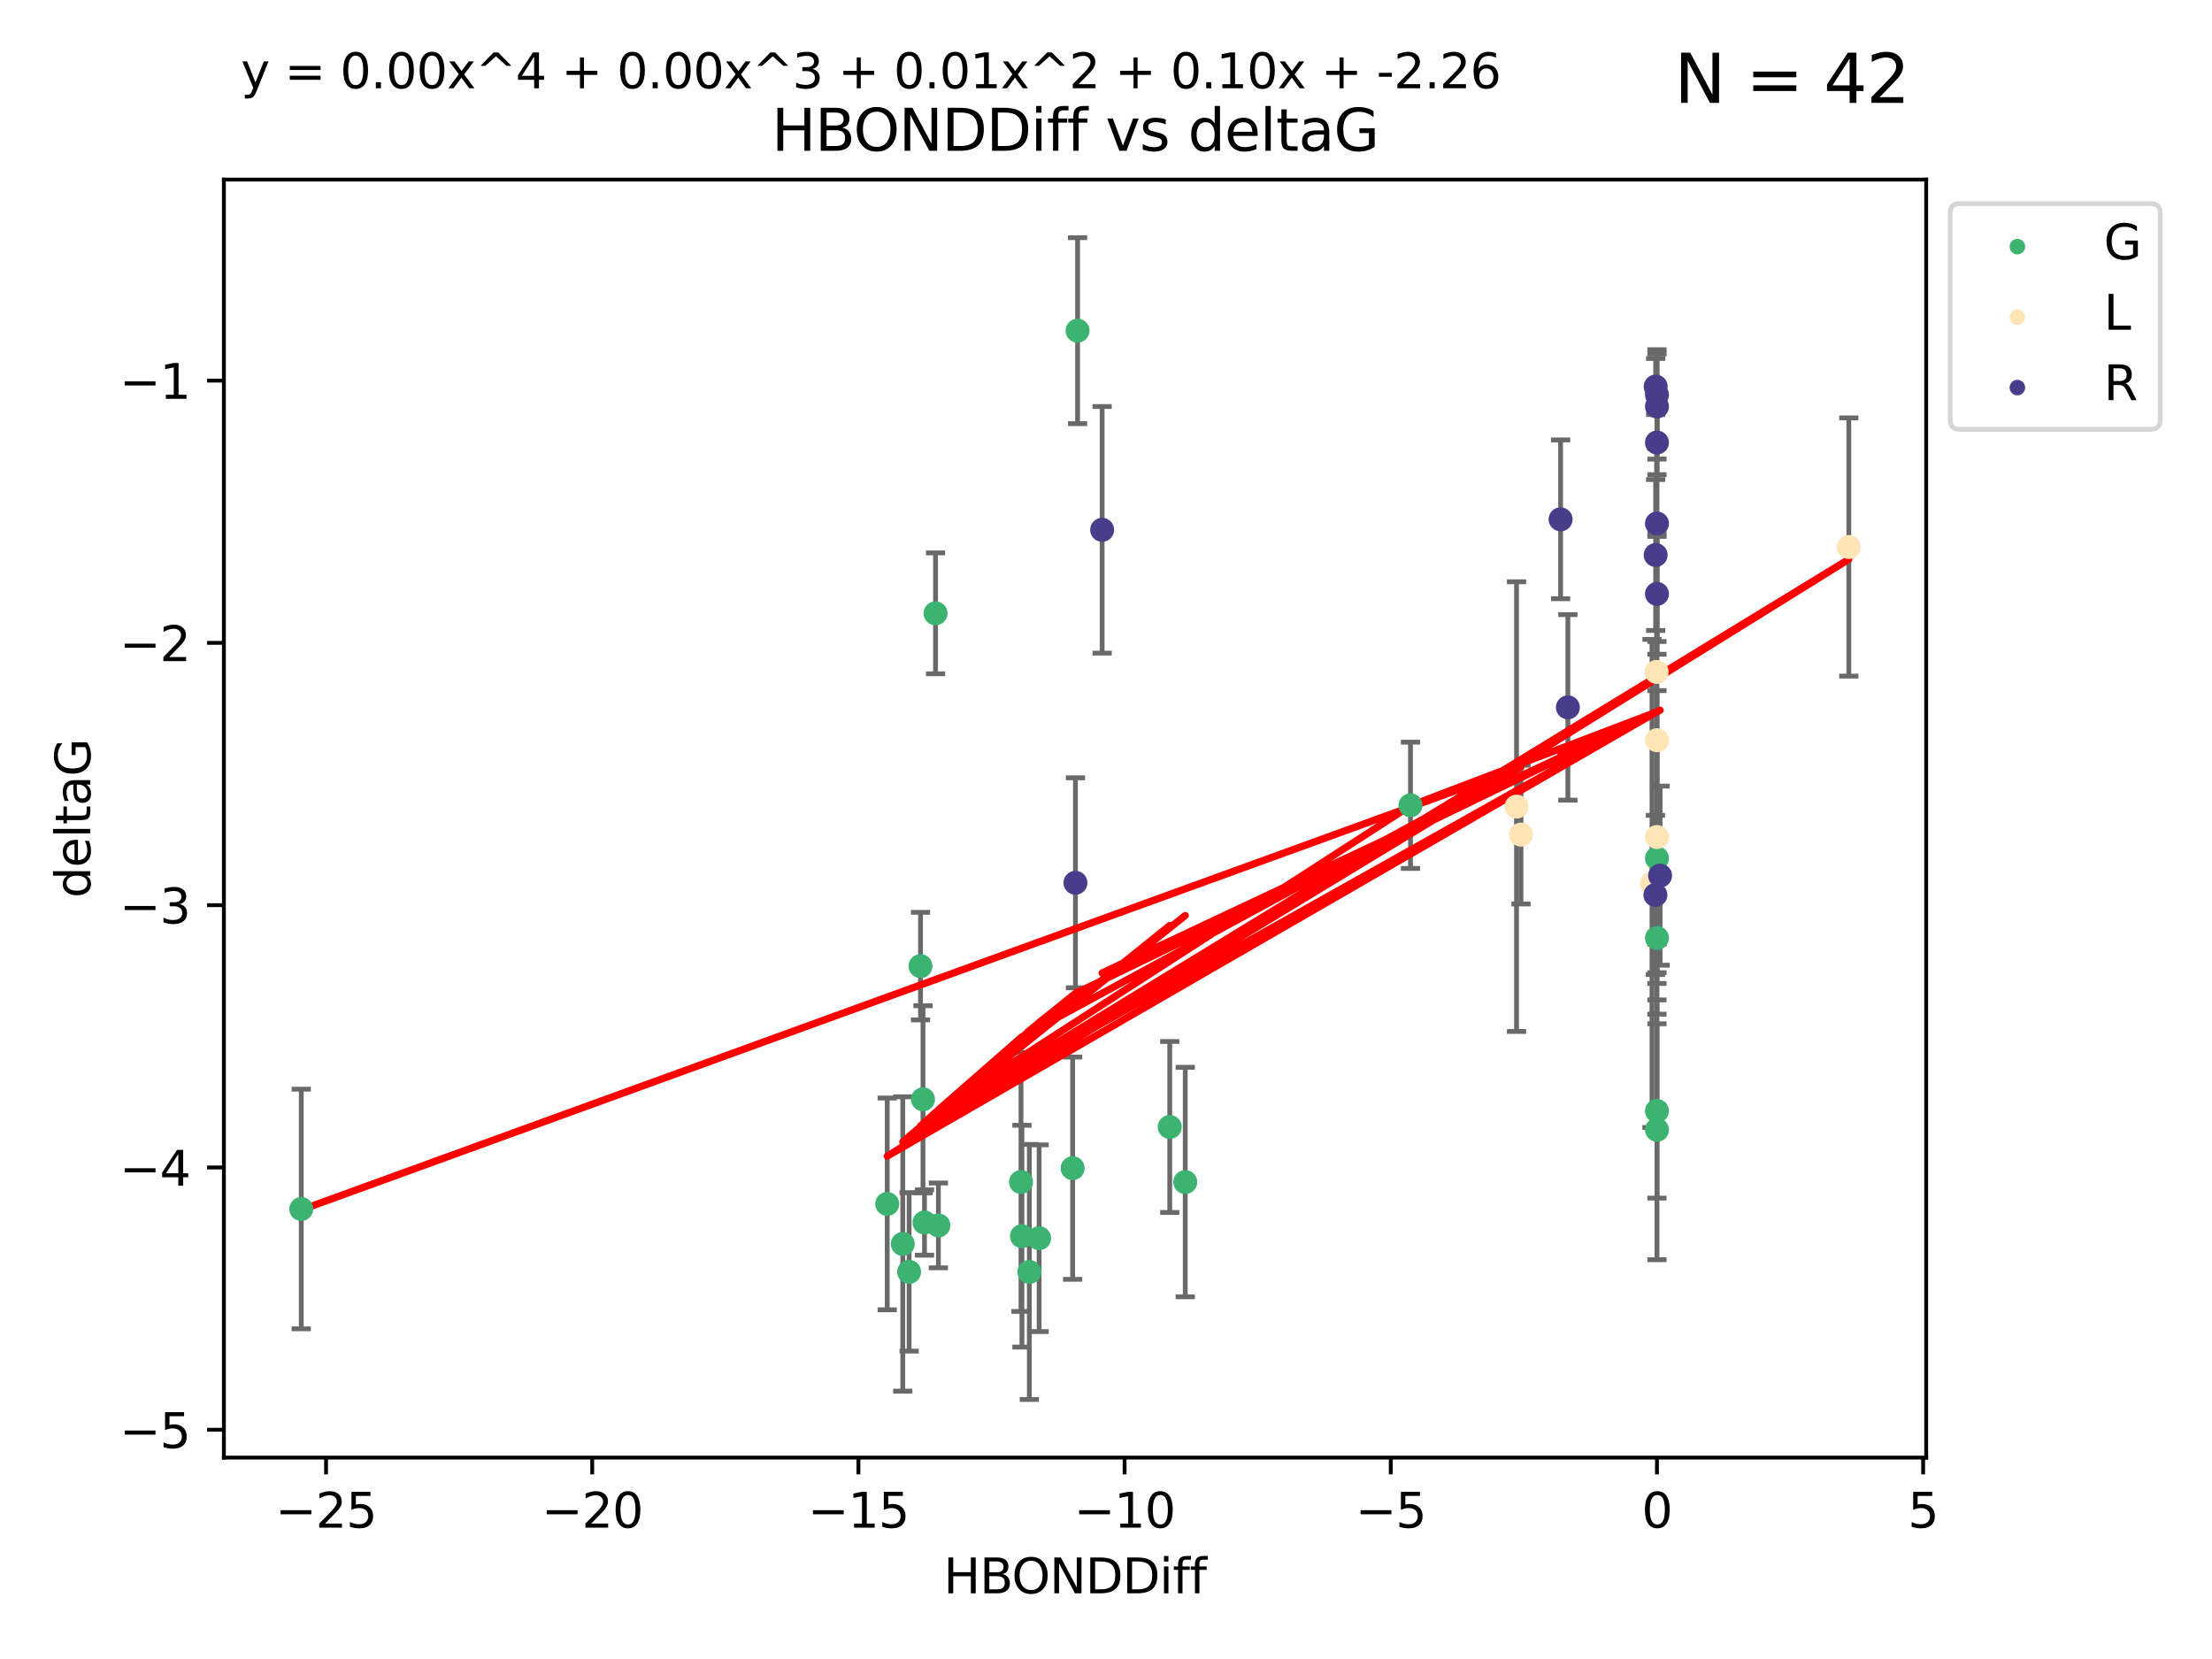 <?xml version="1.0" encoding="utf-8" standalone="no"?>
<!DOCTYPE svg PUBLIC "-//W3C//DTD SVG 1.1//EN"
  "http://www.w3.org/Graphics/SVG/1.1/DTD/svg11.dtd">
<svg xmlns:xlink="http://www.w3.org/1999/xlink" width="460.8pt" height="345.6pt" viewBox="0 0 460.8 345.6" xmlns="http://www.w3.org/2000/svg" version="1.1">
 <defs>
  <style type="text/css">*{stroke-linejoin: round; stroke-linecap: butt}</style>
 </defs>
 <g id="figure_1">
  <g id="patch_1">
   <path d="M 0 345.6 
L 460.8 345.6 
L 460.8 0 
L 0 0 
z
" style="fill: #ffffff"/>
  </g>
  <g id="axes_1">
   <g id="patch_2">
    <path d="M 46.64 303.64 
L 401.26 303.64 
L 401.26 37.411 
L 46.64 37.411 
z
" style="fill: #ffffff"/>
   </g>
   <g id="PathCollection_1">
    <defs>
     <path id="m73742bc974" d="M 0 1.118 
C 0.297 1.118 0.581 1 0.791 0.791 
C 1 0.581 1.118 0.297 1.118 0 
C 1.118 -0.297 1 -0.581 0.791 -0.791 
C 0.581 -1 0.297 -1.118 0 -1.118 
C -0.297 -1.118 -0.581 -1 -0.791 -0.791 
C -1 -0.581 -1.118 -0.297 -1.118 0 
C -1.118 0.297 -1 0.581 -0.791 0.791 
C -0.581 1 -0.297 1.118 0 1.118 
z
" style="stroke: #3cb371"/>
    </defs>
    <g clip-path="url(#p6a1d781527)">
     <use xlink:href="#m73742bc974" x="214.432" y="264.972" style="fill: #3cb371; stroke: #3cb371"/>
     <use xlink:href="#m73742bc974" x="223.453" y="243.357" style="fill: #3cb371; stroke: #3cb371"/>
     <use xlink:href="#m73742bc974" x="188.065" y="259.141" style="fill: #3cb371; stroke: #3cb371"/>
     <use xlink:href="#m73742bc974" x="62.759" y="251.854" style="fill: #3cb371; stroke: #3cb371"/>
     <use xlink:href="#m73742bc974" x="212.887" y="257.518" style="fill: #3cb371; stroke: #3cb371"/>
     <use xlink:href="#m73742bc974" x="212.693" y="246.229" style="fill: #3cb371; stroke: #3cb371"/>
     <use xlink:href="#m73742bc974" x="195.484" y="255.28" style="fill: #3cb371; stroke: #3cb371"/>
     <use xlink:href="#m73742bc974" x="216.469" y="257.942" style="fill: #3cb371; stroke: #3cb371"/>
     <use xlink:href="#m73742bc974" x="224.48" y="68.883" style="fill: #3cb371; stroke: #3cb371"/>
     <use xlink:href="#m73742bc974" x="192.59" y="254.674" style="fill: #3cb371; stroke: #3cb371"/>
     <use xlink:href="#m73742bc974" x="246.908" y="246.241" style="fill: #3cb371; stroke: #3cb371"/>
     <use xlink:href="#m73742bc974" x="189.386" y="264.956" style="fill: #3cb371; stroke: #3cb371"/>
     <use xlink:href="#m73742bc974" x="243.681" y="234.768" style="fill: #3cb371; stroke: #3cb371"/>
     <use xlink:href="#m73742bc974" x="191.758" y="201.259" style="fill: #3cb371; stroke: #3cb371"/>
     <use xlink:href="#m73742bc974" x="184.826" y="250.798" style="fill: #3cb371; stroke: #3cb371"/>
     <use xlink:href="#m73742bc974" x="192.276" y="229.002" style="fill: #3cb371; stroke: #3cb371"/>
     <use xlink:href="#m73742bc974" x="194.89" y="127.765" style="fill: #3cb371; stroke: #3cb371"/>
     <use xlink:href="#m73742bc974" x="293.831" y="167.759" style="fill: #3cb371; stroke: #3cb371"/>
     <use xlink:href="#m73742bc974" x="345.176" y="195.399" style="fill: #3cb371; stroke: #3cb371"/>
     <use xlink:href="#m73742bc974" x="345.176" y="178.803" style="fill: #3cb371; stroke: #3cb371"/>
     <use xlink:href="#m73742bc974" x="345.176" y="235.362" style="fill: #3cb371; stroke: #3cb371"/>
     <use xlink:href="#m73742bc974" x="345.176" y="231.428" style="fill: #3cb371; stroke: #3cb371"/>
    </g>
   </g>
   <g id="PathCollection_2">
    <defs>
     <path id="m327248e220" d="M 0 1.118 
C 0.297 1.118 0.581 1 0.791 0.791 
C 1 0.581 1.118 0.297 1.118 0 
C 1.118 -0.297 1 -0.581 0.791 -0.791 
C 0.581 -1 0.297 -1.118 0 -1.118 
C -0.297 -1.118 -0.581 -1 -0.791 -0.791 
C -1 -0.581 -1.118 -0.297 -1.118 0 
C -1.118 0.297 -1 0.581 -0.791 0.791 
C -0.581 1 -0.297 1.118 0 1.118 
z
" style="stroke: #ffe4b5"/>
    </defs>
    <g clip-path="url(#p6a1d781527)">
     <use xlink:href="#m327248e220" x="316.848" y="173.867" style="fill: #ffe4b5; stroke: #ffe4b5"/>
     <use xlink:href="#m327248e220" x="315.92" y="168.033" style="fill: #ffe4b5; stroke: #ffe4b5"/>
     <use xlink:href="#m327248e220" x="385.141" y="113.949" style="fill: #ffe4b5; stroke: #ffe4b5"/>
     <use xlink:href="#m327248e220" x="345.107" y="139.975" style="fill: #ffe4b5; stroke: #ffe4b5"/>
     <use xlink:href="#m327248e220" x="345.176" y="174.371" style="fill: #ffe4b5; stroke: #ffe4b5"/>
     <use xlink:href="#m327248e220" x="344.139" y="184.029" style="fill: #ffe4b5; stroke: #ffe4b5"/>
     <use xlink:href="#m327248e220" x="345.176" y="154.198" style="fill: #ffe4b5; stroke: #ffe4b5"/>
    </g>
   </g>
   <g id="PathCollection_3">
    <defs>
     <path id="m87cbbc2916" d="M 0 1.118 
C 0.297 1.118 0.581 1 0.791 0.791 
C 1 0.581 1.118 0.297 1.118 0 
C 1.118 -0.297 1 -0.581 0.791 -0.791 
C 0.581 -1 0.297 -1.118 0 -1.118 
C -0.297 -1.118 -0.581 -1 -0.791 -0.791 
C -1 -0.581 -1.118 -0.297 -1.118 0 
C -1.118 0.297 -1 0.581 -0.791 0.791 
C -0.581 1 -0.297 1.118 0 1.118 
z
" style="stroke: #483d8b"/>
    </defs>
    <g clip-path="url(#p6a1d781527)">
     <use xlink:href="#m87cbbc2916" x="345.176" y="123.719" style="fill: #483d8b; stroke: #483d8b"/>
     <use xlink:href="#m87cbbc2916" x="224.034" y="183.902" style="fill: #483d8b; stroke: #483d8b"/>
     <use xlink:href="#m87cbbc2916" x="344.906" y="80.519" style="fill: #483d8b; stroke: #483d8b"/>
     <use xlink:href="#m87cbbc2916" x="229.594" y="110.37" style="fill: #483d8b; stroke: #483d8b"/>
     <use xlink:href="#m87cbbc2916" x="344.904" y="115.619" style="fill: #483d8b; stroke: #483d8b"/>
     <use xlink:href="#m87cbbc2916" x="345.176" y="84.676" style="fill: #483d8b; stroke: #483d8b"/>
     <use xlink:href="#m87cbbc2916" x="325.103" y="108.187" style="fill: #483d8b; stroke: #483d8b"/>
     <use xlink:href="#m87cbbc2916" x="345.828" y="182.412" style="fill: #483d8b; stroke: #483d8b"/>
     <use xlink:href="#m87cbbc2916" x="345.176" y="92.189" style="fill: #483d8b; stroke: #483d8b"/>
     <use xlink:href="#m87cbbc2916" x="345.176" y="82.238" style="fill: #483d8b; stroke: #483d8b"/>
     <use xlink:href="#m87cbbc2916" x="326.618" y="147.356" style="fill: #483d8b; stroke: #483d8b"/>
     <use xlink:href="#m87cbbc2916" x="345.176" y="109.055" style="fill: #483d8b; stroke: #483d8b"/>
     <use xlink:href="#m87cbbc2916" x="344.849" y="186.434" style="fill: #483d8b; stroke: #483d8b"/>
    </g>
   </g>
   <g id="matplotlib.axis_1">
    <g id="xtick_1">
     <g id="line2d_1">
      <defs>
       <path id="mbe26c831c8" d="M 0 0 
L 0 3.5 
" style="stroke: #000000; stroke-width: 0.8"/>
      </defs>
      <g>
       <use xlink:href="#mbe26c831c8" x="67.92" y="303.64" style="stroke: #000000; stroke-width: 0.8"/>
      </g>
     </g>
     <g id="text_1">
      <!-- −25 -->
      <g transform="translate(57.368 318.238)scale(0.1 -0.1)">
       <defs>
        <path id="DejaVuSans-2212" d="M 678 2272 
L 4684 2272 
L 4684 1741 
L 678 1741 
L 678 2272 
z
" transform="scale(0.016)"/>
        <path id="DejaVuSans-32" d="M 1228 531 
L 3431 531 
L 3431 0 
L 469 0 
L 469 531 
Q 828 903 1448 1529 
Q 2069 2156 2228 2338 
Q 2531 2678 2651 2914 
Q 2772 3150 2772 3378 
Q 2772 3750 2511 3984 
Q 2250 4219 1831 4219 
Q 1534 4219 1204 4116 
Q 875 4013 500 3803 
L 500 4441 
Q 881 4594 1212 4672 
Q 1544 4750 1819 4750 
Q 2544 4750 2975 4387 
Q 3406 4025 3406 3419 
Q 3406 3131 3298 2873 
Q 3191 2616 2906 2266 
Q 2828 2175 2409 1742 
Q 1991 1309 1228 531 
z
" transform="scale(0.016)"/>
        <path id="DejaVuSans-35" d="M 691 4666 
L 3169 4666 
L 3169 4134 
L 1269 4134 
L 1269 2991 
Q 1406 3038 1543 3061 
Q 1681 3084 1819 3084 
Q 2600 3084 3056 2656 
Q 3513 2228 3513 1497 
Q 3513 744 3044 326 
Q 2575 -91 1722 -91 
Q 1428 -91 1123 -41 
Q 819 9 494 109 
L 494 744 
Q 775 591 1075 516 
Q 1375 441 1709 441 
Q 2250 441 2565 725 
Q 2881 1009 2881 1497 
Q 2881 1984 2565 2268 
Q 2250 2553 1709 2553 
Q 1456 2553 1204 2497 
Q 953 2441 691 2322 
L 691 4666 
z
" transform="scale(0.016)"/>
       </defs>
       <use xlink:href="#DejaVuSans-2212"/>
       <use xlink:href="#DejaVuSans-32" x="83.789"/>
       <use xlink:href="#DejaVuSans-35" x="147.412"/>
      </g>
     </g>
    </g>
    <g id="xtick_2">
     <g id="line2d_2">
      <g>
       <use xlink:href="#mbe26c831c8" x="123.372" y="303.64" style="stroke: #000000; stroke-width: 0.8"/>
      </g>
     </g>
     <g id="text_2">
      <!-- −20 -->
      <g transform="translate(112.819 318.238)scale(0.1 -0.1)">
       <defs>
        <path id="DejaVuSans-30" d="M 2034 4250 
Q 1547 4250 1301 3770 
Q 1056 3291 1056 2328 
Q 1056 1369 1301 889 
Q 1547 409 2034 409 
Q 2525 409 2770 889 
Q 3016 1369 3016 2328 
Q 3016 3291 2770 3770 
Q 2525 4250 2034 4250 
z
M 2034 4750 
Q 2819 4750 3233 4129 
Q 3647 3509 3647 2328 
Q 3647 1150 3233 529 
Q 2819 -91 2034 -91 
Q 1250 -91 836 529 
Q 422 1150 422 2328 
Q 422 3509 836 4129 
Q 1250 4750 2034 4750 
z
" transform="scale(0.016)"/>
       </defs>
       <use xlink:href="#DejaVuSans-2212"/>
       <use xlink:href="#DejaVuSans-32" x="83.789"/>
       <use xlink:href="#DejaVuSans-30" x="147.412"/>
      </g>
     </g>
    </g>
    <g id="xtick_3">
     <g id="line2d_3">
      <g>
       <use xlink:href="#mbe26c831c8" x="178.823" y="303.64" style="stroke: #000000; stroke-width: 0.8"/>
      </g>
     </g>
     <g id="text_3">
      <!-- −15 -->
      <g transform="translate(168.27 318.238)scale(0.1 -0.1)">
       <defs>
        <path id="DejaVuSans-31" d="M 794 531 
L 1825 531 
L 1825 4091 
L 703 3866 
L 703 4441 
L 1819 4666 
L 2450 4666 
L 2450 531 
L 3481 531 
L 3481 0 
L 794 0 
L 794 531 
z
" transform="scale(0.016)"/>
       </defs>
       <use xlink:href="#DejaVuSans-2212"/>
       <use xlink:href="#DejaVuSans-31" x="83.789"/>
       <use xlink:href="#DejaVuSans-35" x="147.412"/>
      </g>
     </g>
    </g>
    <g id="xtick_4">
     <g id="line2d_4">
      <g>
       <use xlink:href="#mbe26c831c8" x="234.274" y="303.64" style="stroke: #000000; stroke-width: 0.8"/>
      </g>
     </g>
     <g id="text_4">
      <!-- −10 -->
      <g transform="translate(223.722 318.238)scale(0.1 -0.1)">
       <use xlink:href="#DejaVuSans-2212"/>
       <use xlink:href="#DejaVuSans-31" x="83.789"/>
       <use xlink:href="#DejaVuSans-30" x="147.412"/>
      </g>
     </g>
    </g>
    <g id="xtick_5">
     <g id="line2d_5">
      <g>
       <use xlink:href="#mbe26c831c8" x="289.725" y="303.64" style="stroke: #000000; stroke-width: 0.8"/>
      </g>
     </g>
     <g id="text_5">
      <!-- −5 -->
      <g transform="translate(282.354 318.238)scale(0.1 -0.1)">
       <use xlink:href="#DejaVuSans-2212"/>
       <use xlink:href="#DejaVuSans-35" x="83.789"/>
      </g>
     </g>
    </g>
    <g id="xtick_6">
     <g id="line2d_6">
      <g>
       <use xlink:href="#mbe26c831c8" x="345.176" y="303.64" style="stroke: #000000; stroke-width: 0.8"/>
      </g>
     </g>
     <g id="text_6">
      <!-- 0 -->
      <g transform="translate(341.995 318.238)scale(0.1 -0.1)">
       <use xlink:href="#DejaVuSans-30"/>
      </g>
     </g>
    </g>
    <g id="xtick_7">
     <g id="line2d_7">
      <g>
       <use xlink:href="#mbe26c831c8" x="400.627" y="303.64" style="stroke: #000000; stroke-width: 0.8"/>
      </g>
     </g>
     <g id="text_7">
      <!-- 5 -->
      <g transform="translate(397.446 318.238)scale(0.1 -0.1)">
       <use xlink:href="#DejaVuSans-35"/>
      </g>
     </g>
    </g>
    <g id="text_8">
     <!-- HBONDDiff -->
     <g transform="translate(196.561 331.917)scale(0.1 -0.1)">
      <defs>
       <path id="DejaVuSans-48" d="M 628 4666 
L 1259 4666 
L 1259 2753 
L 3553 2753 
L 3553 4666 
L 4184 4666 
L 4184 0 
L 3553 0 
L 3553 2222 
L 1259 2222 
L 1259 0 
L 628 0 
L 628 4666 
z
" transform="scale(0.016)"/>
       <path id="DejaVuSans-42" d="M 1259 2228 
L 1259 519 
L 2272 519 
Q 2781 519 3026 730 
Q 3272 941 3272 1375 
Q 3272 1813 3026 2020 
Q 2781 2228 2272 2228 
L 1259 2228 
z
M 1259 4147 
L 1259 2741 
L 2194 2741 
Q 2656 2741 2882 2914 
Q 3109 3088 3109 3444 
Q 3109 3797 2882 3972 
Q 2656 4147 2194 4147 
L 1259 4147 
z
M 628 4666 
L 2241 4666 
Q 2963 4666 3353 4366 
Q 3744 4066 3744 3513 
Q 3744 3084 3544 2831 
Q 3344 2578 2956 2516 
Q 3422 2416 3680 2098 
Q 3938 1781 3938 1306 
Q 3938 681 3513 340 
Q 3088 0 2303 0 
L 628 0 
L 628 4666 
z
" transform="scale(0.016)"/>
       <path id="DejaVuSans-4f" d="M 2522 4238 
Q 1834 4238 1429 3725 
Q 1025 3213 1025 2328 
Q 1025 1447 1429 934 
Q 1834 422 2522 422 
Q 3209 422 3611 934 
Q 4013 1447 4013 2328 
Q 4013 3213 3611 3725 
Q 3209 4238 2522 4238 
z
M 2522 4750 
Q 3503 4750 4090 4092 
Q 4678 3434 4678 2328 
Q 4678 1225 4090 567 
Q 3503 -91 2522 -91 
Q 1538 -91 948 565 
Q 359 1222 359 2328 
Q 359 3434 948 4092 
Q 1538 4750 2522 4750 
z
" transform="scale(0.016)"/>
       <path id="DejaVuSans-4e" d="M 628 4666 
L 1478 4666 
L 3547 763 
L 3547 4666 
L 4159 4666 
L 4159 0 
L 3309 0 
L 1241 3903 
L 1241 0 
L 628 0 
L 628 4666 
z
" transform="scale(0.016)"/>
       <path id="DejaVuSans-44" d="M 1259 4147 
L 1259 519 
L 2022 519 
Q 2988 519 3436 956 
Q 3884 1394 3884 2338 
Q 3884 3275 3436 3711 
Q 2988 4147 2022 4147 
L 1259 4147 
z
M 628 4666 
L 1925 4666 
Q 3281 4666 3915 4102 
Q 4550 3538 4550 2338 
Q 4550 1131 3912 565 
Q 3275 0 1925 0 
L 628 0 
L 628 4666 
z
" transform="scale(0.016)"/>
       <path id="DejaVuSans-69" d="M 603 3500 
L 1178 3500 
L 1178 0 
L 603 0 
L 603 3500 
z
M 603 4863 
L 1178 4863 
L 1178 4134 
L 603 4134 
L 603 4863 
z
" transform="scale(0.016)"/>
       <path id="DejaVuSans-66" d="M 2375 4863 
L 2375 4384 
L 1825 4384 
Q 1516 4384 1395 4259 
Q 1275 4134 1275 3809 
L 1275 3500 
L 2222 3500 
L 2222 3053 
L 1275 3053 
L 1275 0 
L 697 0 
L 697 3053 
L 147 3053 
L 147 3500 
L 697 3500 
L 697 3744 
Q 697 4328 969 4595 
Q 1241 4863 1831 4863 
L 2375 4863 
z
" transform="scale(0.016)"/>
      </defs>
      <use xlink:href="#DejaVuSans-48"/>
      <use xlink:href="#DejaVuSans-42" x="75.195"/>
      <use xlink:href="#DejaVuSans-4f" x="142.049"/>
      <use xlink:href="#DejaVuSans-4e" x="220.76"/>
      <use xlink:href="#DejaVuSans-44" x="295.564"/>
      <use xlink:href="#DejaVuSans-44" x="372.566"/>
      <use xlink:href="#DejaVuSans-69" x="449.568"/>
      <use xlink:href="#DejaVuSans-66" x="477.352"/>
      <use xlink:href="#DejaVuSans-66" x="512.557"/>
     </g>
    </g>
   </g>
   <g id="matplotlib.axis_2">
    <g id="ytick_1">
     <g id="line2d_8">
      <defs>
       <path id="m119e8fc9db" d="M 0 0 
L -3.5 0 
" style="stroke: #000000; stroke-width: 0.8"/>
      </defs>
      <g>
       <use xlink:href="#m119e8fc9db" x="46.64" y="297.844" style="stroke: #000000; stroke-width: 0.8"/>
      </g>
     </g>
     <g id="text_9">
      <!-- −5 -->
      <g transform="translate(24.898 301.643)scale(0.1 -0.1)">
       <use xlink:href="#DejaVuSans-2212"/>
       <use xlink:href="#DejaVuSans-35" x="83.789"/>
      </g>
     </g>
    </g>
    <g id="ytick_2">
     <g id="line2d_9">
      <g>
       <use xlink:href="#m119e8fc9db" x="46.64" y="243.204" style="stroke: #000000; stroke-width: 0.8"/>
      </g>
     </g>
     <g id="text_10">
      <!-- −4 -->
      <g transform="translate(24.898 247.003)scale(0.1 -0.1)">
       <defs>
        <path id="DejaVuSans-34" d="M 2419 4116 
L 825 1625 
L 2419 1625 
L 2419 4116 
z
M 2253 4666 
L 3047 4666 
L 3047 1625 
L 3713 1625 
L 3713 1100 
L 3047 1100 
L 3047 0 
L 2419 0 
L 2419 1100 
L 313 1100 
L 313 1709 
L 2253 4666 
z
" transform="scale(0.016)"/>
       </defs>
       <use xlink:href="#DejaVuSans-2212"/>
       <use xlink:href="#DejaVuSans-34" x="83.789"/>
      </g>
     </g>
    </g>
    <g id="ytick_3">
     <g id="line2d_10">
      <g>
       <use xlink:href="#m119e8fc9db" x="46.64" y="188.564" style="stroke: #000000; stroke-width: 0.8"/>
      </g>
     </g>
     <g id="text_11">
      <!-- −3 -->
      <g transform="translate(24.898 192.364)scale(0.1 -0.1)">
       <defs>
        <path id="DejaVuSans-33" d="M 2597 2516 
Q 3050 2419 3304 2112 
Q 3559 1806 3559 1356 
Q 3559 666 3084 287 
Q 2609 -91 1734 -91 
Q 1441 -91 1130 -33 
Q 819 25 488 141 
L 488 750 
Q 750 597 1062 519 
Q 1375 441 1716 441 
Q 2309 441 2620 675 
Q 2931 909 2931 1356 
Q 2931 1769 2642 2001 
Q 2353 2234 1838 2234 
L 1294 2234 
L 1294 2753 
L 1863 2753 
Q 2328 2753 2575 2939 
Q 2822 3125 2822 3475 
Q 2822 3834 2567 4026 
Q 2313 4219 1838 4219 
Q 1578 4219 1281 4162 
Q 984 4106 628 3988 
L 628 4550 
Q 988 4650 1302 4700 
Q 1616 4750 1894 4750 
Q 2613 4750 3031 4423 
Q 3450 4097 3450 3541 
Q 3450 3153 3228 2886 
Q 3006 2619 2597 2516 
z
" transform="scale(0.016)"/>
       </defs>
       <use xlink:href="#DejaVuSans-2212"/>
       <use xlink:href="#DejaVuSans-33" x="83.789"/>
      </g>
     </g>
    </g>
    <g id="ytick_4">
     <g id="line2d_11">
      <g>
       <use xlink:href="#m119e8fc9db" x="46.64" y="133.924" style="stroke: #000000; stroke-width: 0.8"/>
      </g>
     </g>
     <g id="text_12">
      <!-- −2 -->
      <g transform="translate(24.898 137.724)scale(0.1 -0.1)">
       <use xlink:href="#DejaVuSans-2212"/>
       <use xlink:href="#DejaVuSans-32" x="83.789"/>
      </g>
     </g>
    </g>
    <g id="ytick_5">
     <g id="line2d_12">
      <g>
       <use xlink:href="#m119e8fc9db" x="46.64" y="79.284" style="stroke: #000000; stroke-width: 0.8"/>
      </g>
     </g>
     <g id="text_13">
      <!-- −1 -->
      <g transform="translate(24.898 83.084)scale(0.1 -0.1)">
       <use xlink:href="#DejaVuSans-2212"/>
       <use xlink:href="#DejaVuSans-31" x="83.789"/>
      </g>
     </g>
    </g>
    <g id="text_14">
     <!-- deltaG -->
     <g transform="translate(18.818 187.064)rotate(-90)scale(0.1 -0.1)">
      <defs>
       <path id="DejaVuSans-64" d="M 2906 2969 
L 2906 4863 
L 3481 4863 
L 3481 0 
L 2906 0 
L 2906 525 
Q 2725 213 2448 61 
Q 2172 -91 1784 -91 
Q 1150 -91 751 415 
Q 353 922 353 1747 
Q 353 2572 751 3078 
Q 1150 3584 1784 3584 
Q 2172 3584 2448 3432 
Q 2725 3281 2906 2969 
z
M 947 1747 
Q 947 1113 1208 752 
Q 1469 391 1925 391 
Q 2381 391 2643 752 
Q 2906 1113 2906 1747 
Q 2906 2381 2643 2742 
Q 2381 3103 1925 3103 
Q 1469 3103 1208 2742 
Q 947 2381 947 1747 
z
" transform="scale(0.016)"/>
       <path id="DejaVuSans-65" d="M 3597 1894 
L 3597 1613 
L 953 1613 
Q 991 1019 1311 708 
Q 1631 397 2203 397 
Q 2534 397 2845 478 
Q 3156 559 3463 722 
L 3463 178 
Q 3153 47 2828 -22 
Q 2503 -91 2169 -91 
Q 1331 -91 842 396 
Q 353 884 353 1716 
Q 353 2575 817 3079 
Q 1281 3584 2069 3584 
Q 2775 3584 3186 3129 
Q 3597 2675 3597 1894 
z
M 3022 2063 
Q 3016 2534 2758 2815 
Q 2500 3097 2075 3097 
Q 1594 3097 1305 2825 
Q 1016 2553 972 2059 
L 3022 2063 
z
" transform="scale(0.016)"/>
       <path id="DejaVuSans-6c" d="M 603 4863 
L 1178 4863 
L 1178 0 
L 603 0 
L 603 4863 
z
" transform="scale(0.016)"/>
       <path id="DejaVuSans-74" d="M 1172 4494 
L 1172 3500 
L 2356 3500 
L 2356 3053 
L 1172 3053 
L 1172 1153 
Q 1172 725 1289 603 
Q 1406 481 1766 481 
L 2356 481 
L 2356 0 
L 1766 0 
Q 1100 0 847 248 
Q 594 497 594 1153 
L 594 3053 
L 172 3053 
L 172 3500 
L 594 3500 
L 594 4494 
L 1172 4494 
z
" transform="scale(0.016)"/>
       <path id="DejaVuSans-61" d="M 2194 1759 
Q 1497 1759 1228 1600 
Q 959 1441 959 1056 
Q 959 750 1161 570 
Q 1363 391 1709 391 
Q 2188 391 2477 730 
Q 2766 1069 2766 1631 
L 2766 1759 
L 2194 1759 
z
M 3341 1997 
L 3341 0 
L 2766 0 
L 2766 531 
Q 2569 213 2275 61 
Q 1981 -91 1556 -91 
Q 1019 -91 701 211 
Q 384 513 384 1019 
Q 384 1609 779 1909 
Q 1175 2209 1959 2209 
L 2766 2209 
L 2766 2266 
Q 2766 2663 2505 2880 
Q 2244 3097 1772 3097 
Q 1472 3097 1187 3025 
Q 903 2953 641 2809 
L 641 3341 
Q 956 3463 1253 3523 
Q 1550 3584 1831 3584 
Q 2591 3584 2966 3190 
Q 3341 2797 3341 1997 
z
" transform="scale(0.016)"/>
       <path id="DejaVuSans-47" d="M 3809 666 
L 3809 1919 
L 2778 1919 
L 2778 2438 
L 4434 2438 
L 4434 434 
Q 4069 175 3628 42 
Q 3188 -91 2688 -91 
Q 1594 -91 976 548 
Q 359 1188 359 2328 
Q 359 3472 976 4111 
Q 1594 4750 2688 4750 
Q 3144 4750 3555 4637 
Q 3966 4525 4313 4306 
L 4313 3634 
Q 3963 3931 3569 4081 
Q 3175 4231 2741 4231 
Q 1884 4231 1454 3753 
Q 1025 3275 1025 2328 
Q 1025 1384 1454 906 
Q 1884 428 2741 428 
Q 3075 428 3337 486 
Q 3600 544 3809 666 
z
" transform="scale(0.016)"/>
      </defs>
      <use xlink:href="#DejaVuSans-64"/>
      <use xlink:href="#DejaVuSans-65" x="63.477"/>
      <use xlink:href="#DejaVuSans-6c" x="125"/>
      <use xlink:href="#DejaVuSans-74" x="152.783"/>
      <use xlink:href="#DejaVuSans-61" x="191.992"/>
      <use xlink:href="#DejaVuSans-47" x="253.271"/>
     </g>
    </g>
   </g>
   <g id="LineCollection_1">
    <path d="M 214.432 291.539 
L 214.432 238.405 
" clip-path="url(#p6a1d781527)" style="fill: none; stroke: #696969"/>
    <path d="M 223.453 266.51 
L 223.453 220.204 
" clip-path="url(#p6a1d781527)" style="fill: none; stroke: #696969"/>
    <path d="M 188.065 289.801 
L 188.065 228.482 
" clip-path="url(#p6a1d781527)" style="fill: none; stroke: #696969"/>
    <path d="M 62.759 276.82 
L 62.759 226.888 
" clip-path="url(#p6a1d781527)" style="fill: none; stroke: #696969"/>
    <path d="M 212.887 280.619 
L 212.887 234.417 
" clip-path="url(#p6a1d781527)" style="fill: none; stroke: #696969"/>
    <path d="M 212.693 273.192 
L 212.693 219.267 
" clip-path="url(#p6a1d781527)" style="fill: none; stroke: #696969"/>
    <path d="M 195.484 264.116 
L 195.484 246.445 
" clip-path="url(#p6a1d781527)" style="fill: none; stroke: #696969"/>
    <path d="M 216.469 277.391 
L 216.469 238.493 
" clip-path="url(#p6a1d781527)" style="fill: none; stroke: #696969"/>
    <path d="M 224.48 88.254 
L 224.48 49.513 
" clip-path="url(#p6a1d781527)" style="fill: none; stroke: #696969"/>
    <path d="M 192.59 261.477 
L 192.59 247.87 
" clip-path="url(#p6a1d781527)" style="fill: none; stroke: #696969"/>
    <path d="M 246.908 270.142 
L 246.908 222.34 
" clip-path="url(#p6a1d781527)" style="fill: none; stroke: #696969"/>
    <path d="M 189.386 281.463 
L 189.386 248.45 
" clip-path="url(#p6a1d781527)" style="fill: none; stroke: #696969"/>
    <path d="M 243.681 252.578 
L 243.681 216.959 
" clip-path="url(#p6a1d781527)" style="fill: none; stroke: #696969"/>
    <path d="M 191.758 212.466 
L 191.758 190.051 
" clip-path="url(#p6a1d781527)" style="fill: none; stroke: #696969"/>
    <path d="M 184.826 272.857 
L 184.826 228.74 
" clip-path="url(#p6a1d781527)" style="fill: none; stroke: #696969"/>
    <path d="M 192.276 248.489 
L 192.276 209.516 
" clip-path="url(#p6a1d781527)" style="fill: none; stroke: #696969"/>
    <path d="M 194.89 140.357 
L 194.89 115.174 
" clip-path="url(#p6a1d781527)" style="fill: none; stroke: #696969"/>
    <path d="M 293.831 180.911 
L 293.831 154.608 
" clip-path="url(#p6a1d781527)" style="fill: none; stroke: #696969"/>
    <path d="M 345.176 211.267 
L 345.176 179.53 
" clip-path="url(#p6a1d781527)" style="fill: none; stroke: #696969"/>
    <path d="M 345.176 202.627 
L 345.176 154.978 
" clip-path="url(#p6a1d781527)" style="fill: none; stroke: #696969"/>
    <path d="M 345.176 262.421 
L 345.176 208.303 
" clip-path="url(#p6a1d781527)" style="fill: none; stroke: #696969"/>
    <path d="M 345.176 249.586 
L 345.176 213.27 
" clip-path="url(#p6a1d781527)" style="fill: none; stroke: #696969"/>
   </g>
   <g id="line2d_13">
    <defs>
     <path id="mc0bae435b2" d="M 2 0 
L -2 -0 
" style="stroke: #696969"/>
    </defs>
    <g clip-path="url(#p6a1d781527)">
     <use xlink:href="#mc0bae435b2" x="214.432" y="291.539" style="fill: #696969; stroke: #696969"/>
     <use xlink:href="#mc0bae435b2" x="223.453" y="266.51" style="fill: #696969; stroke: #696969"/>
     <use xlink:href="#mc0bae435b2" x="188.065" y="289.801" style="fill: #696969; stroke: #696969"/>
     <use xlink:href="#mc0bae435b2" x="62.759" y="276.82" style="fill: #696969; stroke: #696969"/>
     <use xlink:href="#mc0bae435b2" x="212.887" y="280.619" style="fill: #696969; stroke: #696969"/>
     <use xlink:href="#mc0bae435b2" x="212.693" y="273.192" style="fill: #696969; stroke: #696969"/>
     <use xlink:href="#mc0bae435b2" x="195.484" y="264.116" style="fill: #696969; stroke: #696969"/>
     <use xlink:href="#mc0bae435b2" x="216.469" y="277.391" style="fill: #696969; stroke: #696969"/>
     <use xlink:href="#mc0bae435b2" x="224.48" y="88.254" style="fill: #696969; stroke: #696969"/>
     <use xlink:href="#mc0bae435b2" x="192.59" y="261.477" style="fill: #696969; stroke: #696969"/>
     <use xlink:href="#mc0bae435b2" x="246.908" y="270.142" style="fill: #696969; stroke: #696969"/>
     <use xlink:href="#mc0bae435b2" x="189.386" y="281.463" style="fill: #696969; stroke: #696969"/>
     <use xlink:href="#mc0bae435b2" x="243.681" y="252.578" style="fill: #696969; stroke: #696969"/>
     <use xlink:href="#mc0bae435b2" x="191.758" y="212.466" style="fill: #696969; stroke: #696969"/>
     <use xlink:href="#mc0bae435b2" x="184.826" y="272.857" style="fill: #696969; stroke: #696969"/>
     <use xlink:href="#mc0bae435b2" x="192.276" y="248.489" style="fill: #696969; stroke: #696969"/>
     <use xlink:href="#mc0bae435b2" x="194.89" y="140.357" style="fill: #696969; stroke: #696969"/>
     <use xlink:href="#mc0bae435b2" x="293.831" y="180.911" style="fill: #696969; stroke: #696969"/>
     <use xlink:href="#mc0bae435b2" x="345.176" y="211.267" style="fill: #696969; stroke: #696969"/>
     <use xlink:href="#mc0bae435b2" x="345.176" y="202.627" style="fill: #696969; stroke: #696969"/>
     <use xlink:href="#mc0bae435b2" x="345.176" y="262.421" style="fill: #696969; stroke: #696969"/>
     <use xlink:href="#mc0bae435b2" x="345.176" y="249.586" style="fill: #696969; stroke: #696969"/>
    </g>
   </g>
   <g id="line2d_14">
    <g clip-path="url(#p6a1d781527)">
     <use xlink:href="#mc0bae435b2" x="214.432" y="238.405" style="fill: #696969; stroke: #696969"/>
     <use xlink:href="#mc0bae435b2" x="223.453" y="220.204" style="fill: #696969; stroke: #696969"/>
     <use xlink:href="#mc0bae435b2" x="188.065" y="228.482" style="fill: #696969; stroke: #696969"/>
     <use xlink:href="#mc0bae435b2" x="62.759" y="226.888" style="fill: #696969; stroke: #696969"/>
     <use xlink:href="#mc0bae435b2" x="212.887" y="234.417" style="fill: #696969; stroke: #696969"/>
     <use xlink:href="#mc0bae435b2" x="212.693" y="219.267" style="fill: #696969; stroke: #696969"/>
     <use xlink:href="#mc0bae435b2" x="195.484" y="246.445" style="fill: #696969; stroke: #696969"/>
     <use xlink:href="#mc0bae435b2" x="216.469" y="238.493" style="fill: #696969; stroke: #696969"/>
     <use xlink:href="#mc0bae435b2" x="224.48" y="49.513" style="fill: #696969; stroke: #696969"/>
     <use xlink:href="#mc0bae435b2" x="192.59" y="247.87" style="fill: #696969; stroke: #696969"/>
     <use xlink:href="#mc0bae435b2" x="246.908" y="222.34" style="fill: #696969; stroke: #696969"/>
     <use xlink:href="#mc0bae435b2" x="189.386" y="248.45" style="fill: #696969; stroke: #696969"/>
     <use xlink:href="#mc0bae435b2" x="243.681" y="216.959" style="fill: #696969; stroke: #696969"/>
     <use xlink:href="#mc0bae435b2" x="191.758" y="190.051" style="fill: #696969; stroke: #696969"/>
     <use xlink:href="#mc0bae435b2" x="184.826" y="228.74" style="fill: #696969; stroke: #696969"/>
     <use xlink:href="#mc0bae435b2" x="192.276" y="209.516" style="fill: #696969; stroke: #696969"/>
     <use xlink:href="#mc0bae435b2" x="194.89" y="115.174" style="fill: #696969; stroke: #696969"/>
     <use xlink:href="#mc0bae435b2" x="293.831" y="154.608" style="fill: #696969; stroke: #696969"/>
     <use xlink:href="#mc0bae435b2" x="345.176" y="179.53" style="fill: #696969; stroke: #696969"/>
     <use xlink:href="#mc0bae435b2" x="345.176" y="154.978" style="fill: #696969; stroke: #696969"/>
     <use xlink:href="#mc0bae435b2" x="345.176" y="208.303" style="fill: #696969; stroke: #696969"/>
     <use xlink:href="#mc0bae435b2" x="345.176" y="213.27" style="fill: #696969; stroke: #696969"/>
    </g>
   </g>
   <g id="LineCollection_2">
    <path d="M 316.848 188.312 
L 316.848 159.422 
" clip-path="url(#p6a1d781527)" style="fill: none; stroke: #696969"/>
    <path d="M 315.92 214.868 
L 315.92 121.197 
" clip-path="url(#p6a1d781527)" style="fill: none; stroke: #696969"/>
    <path d="M 385.141 140.845 
L 385.141 87.053 
" clip-path="url(#p6a1d781527)" style="fill: none; stroke: #696969"/>
    <path d="M 345.107 186.607 
L 345.107 93.342 
" clip-path="url(#p6a1d781527)" style="fill: none; stroke: #696969"/>
    <path d="M 345.176 204.872 
L 345.176 143.869 
" clip-path="url(#p6a1d781527)" style="fill: none; stroke: #696969"/>
    <path d="M 344.139 234.864 
L 344.139 133.193 
" clip-path="url(#p6a1d781527)" style="fill: none; stroke: #696969"/>
    <path d="M 345.176 196.659 
L 345.176 111.737 
" clip-path="url(#p6a1d781527)" style="fill: none; stroke: #696969"/>
   </g>
   <g id="line2d_15">
    <g clip-path="url(#p6a1d781527)">
     <use xlink:href="#mc0bae435b2" x="316.848" y="188.312" style="fill: #696969; stroke: #696969"/>
     <use xlink:href="#mc0bae435b2" x="315.92" y="214.868" style="fill: #696969; stroke: #696969"/>
     <use xlink:href="#mc0bae435b2" x="385.141" y="140.845" style="fill: #696969; stroke: #696969"/>
     <use xlink:href="#mc0bae435b2" x="345.107" y="186.607" style="fill: #696969; stroke: #696969"/>
     <use xlink:href="#mc0bae435b2" x="345.176" y="204.872" style="fill: #696969; stroke: #696969"/>
     <use xlink:href="#mc0bae435b2" x="344.139" y="234.864" style="fill: #696969; stroke: #696969"/>
     <use xlink:href="#mc0bae435b2" x="345.176" y="196.659" style="fill: #696969; stroke: #696969"/>
    </g>
   </g>
   <g id="line2d_16">
    <g clip-path="url(#p6a1d781527)">
     <use xlink:href="#mc0bae435b2" x="316.848" y="159.422" style="fill: #696969; stroke: #696969"/>
     <use xlink:href="#mc0bae435b2" x="315.92" y="121.197" style="fill: #696969; stroke: #696969"/>
     <use xlink:href="#mc0bae435b2" x="385.141" y="87.053" style="fill: #696969; stroke: #696969"/>
     <use xlink:href="#mc0bae435b2" x="345.107" y="93.342" style="fill: #696969; stroke: #696969"/>
     <use xlink:href="#mc0bae435b2" x="345.176" y="143.869" style="fill: #696969; stroke: #696969"/>
     <use xlink:href="#mc0bae435b2" x="344.139" y="133.193" style="fill: #696969; stroke: #696969"/>
     <use xlink:href="#mc0bae435b2" x="345.176" y="111.737" style="fill: #696969; stroke: #696969"/>
    </g>
   </g>
   <g id="LineCollection_3">
    <path d="M 345.176 136.293 
L 345.176 111.145 
" clip-path="url(#p6a1d781527)" style="fill: none; stroke: #696969"/>
    <path d="M 224.034 205.775 
L 224.034 162.029 
" clip-path="url(#p6a1d781527)" style="fill: none; stroke: #696969"/>
    <path d="M 344.906 86.364 
L 344.906 74.673 
" clip-path="url(#p6a1d781527)" style="fill: none; stroke: #696969"/>
    <path d="M 229.594 136.06 
L 229.594 84.68 
" clip-path="url(#p6a1d781527)" style="fill: none; stroke: #696969"/>
    <path d="M 344.904 131.34 
L 344.904 99.898 
" clip-path="url(#p6a1d781527)" style="fill: none; stroke: #696969"/>
    <path d="M 345.176 95.636 
L 345.176 73.716 
" clip-path="url(#p6a1d781527)" style="fill: none; stroke: #696969"/>
    <path d="M 325.103 124.731 
L 325.103 91.644 
" clip-path="url(#p6a1d781527)" style="fill: none; stroke: #696969"/>
    <path d="M 345.828 201.07 
L 345.828 163.755 
" clip-path="url(#p6a1d781527)" style="fill: none; stroke: #696969"/>
    <path d="M 345.176 98.879 
L 345.176 85.499 
" clip-path="url(#p6a1d781527)" style="fill: none; stroke: #696969"/>
    <path d="M 345.176 91.629 
L 345.176 72.847 
" clip-path="url(#p6a1d781527)" style="fill: none; stroke: #696969"/>
    <path d="M 326.618 166.68 
L 326.618 128.033 
" clip-path="url(#p6a1d781527)" style="fill: none; stroke: #696969"/>
    <path d="M 345.176 133.639 
L 345.176 84.471 
" clip-path="url(#p6a1d781527)" style="fill: none; stroke: #696969"/>
    <path d="M 344.849 203.016 
L 344.849 169.852 
" clip-path="url(#p6a1d781527)" style="fill: none; stroke: #696969"/>
   </g>
   <g id="line2d_17">
    <g clip-path="url(#p6a1d781527)">
     <use xlink:href="#mc0bae435b2" x="345.176" y="136.293" style="fill: #696969; stroke: #696969"/>
     <use xlink:href="#mc0bae435b2" x="224.034" y="205.775" style="fill: #696969; stroke: #696969"/>
     <use xlink:href="#mc0bae435b2" x="344.906" y="86.364" style="fill: #696969; stroke: #696969"/>
     <use xlink:href="#mc0bae435b2" x="229.594" y="136.06" style="fill: #696969; stroke: #696969"/>
     <use xlink:href="#mc0bae435b2" x="344.904" y="131.34" style="fill: #696969; stroke: #696969"/>
     <use xlink:href="#mc0bae435b2" x="345.176" y="95.636" style="fill: #696969; stroke: #696969"/>
     <use xlink:href="#mc0bae435b2" x="325.103" y="124.731" style="fill: #696969; stroke: #696969"/>
     <use xlink:href="#mc0bae435b2" x="345.828" y="201.07" style="fill: #696969; stroke: #696969"/>
     <use xlink:href="#mc0bae435b2" x="345.176" y="98.879" style="fill: #696969; stroke: #696969"/>
     <use xlink:href="#mc0bae435b2" x="345.176" y="91.629" style="fill: #696969; stroke: #696969"/>
     <use xlink:href="#mc0bae435b2" x="326.618" y="166.68" style="fill: #696969; stroke: #696969"/>
     <use xlink:href="#mc0bae435b2" x="345.176" y="133.639" style="fill: #696969; stroke: #696969"/>
     <use xlink:href="#mc0bae435b2" x="344.849" y="203.016" style="fill: #696969; stroke: #696969"/>
    </g>
   </g>
   <g id="line2d_18">
    <g clip-path="url(#p6a1d781527)">
     <use xlink:href="#mc0bae435b2" x="345.176" y="111.145" style="fill: #696969; stroke: #696969"/>
     <use xlink:href="#mc0bae435b2" x="224.034" y="162.029" style="fill: #696969; stroke: #696969"/>
     <use xlink:href="#mc0bae435b2" x="344.906" y="74.673" style="fill: #696969; stroke: #696969"/>
     <use xlink:href="#mc0bae435b2" x="229.594" y="84.68" style="fill: #696969; stroke: #696969"/>
     <use xlink:href="#mc0bae435b2" x="344.904" y="99.898" style="fill: #696969; stroke: #696969"/>
     <use xlink:href="#mc0bae435b2" x="345.176" y="73.716" style="fill: #696969; stroke: #696969"/>
     <use xlink:href="#mc0bae435b2" x="325.103" y="91.644" style="fill: #696969; stroke: #696969"/>
     <use xlink:href="#mc0bae435b2" x="345.828" y="163.755" style="fill: #696969; stroke: #696969"/>
     <use xlink:href="#mc0bae435b2" x="345.176" y="85.499" style="fill: #696969; stroke: #696969"/>
     <use xlink:href="#mc0bae435b2" x="345.176" y="72.847" style="fill: #696969; stroke: #696969"/>
     <use xlink:href="#mc0bae435b2" x="326.618" y="128.033" style="fill: #696969; stroke: #696969"/>
     <use xlink:href="#mc0bae435b2" x="345.176" y="84.471" style="fill: #696969; stroke: #696969"/>
     <use xlink:href="#mc0bae435b2" x="344.849" y="169.852" style="fill: #696969; stroke: #696969"/>
    </g>
   </g>
   <g id="line2d_19">
    <path d="M 214.432 214.694 
L 223.453 207.395 
L 188.065 237.903 
L 316.848 159.764 
L 62.759 252.042 
L 315.92 160.087 
L 212.887 215.985 
L 212.693 216.148 
L 195.484 231.188 
L 216.469 213.009 
L 224.48 206.592 
L 192.59 233.798 
L 246.908 190.721 
L 189.386 236.703 
L 243.681 192.8 
L 191.758 234.551 
L 385.141 116.519 
L 184.826 240.85 
L 345.107 148.314 
L 192.276 234.082 
L 194.89 231.722 
L 293.831 167.839 
L 345.176 148.28 
L 344.139 148.794 
L 345.176 148.28 
L 224.034 206.94 
L 345.176 148.28 
L 344.906 148.415 
L 229.594 202.69 
L 344.904 148.415 
L 345.176 148.28 
L 345.176 148.28 
L 325.103 156.811 
L 345.828 147.951 
L 345.176 148.28 
L 345.176 148.28 
L 345.176 148.28 
L 326.618 156.247 
L 345.176 148.28 
L 345.176 148.28 
L 344.849 148.443 
L 345.176 148.28 
" clip-path="url(#p6a1d781527)" style="fill: none; stroke: #ff0000; stroke-width: 1.5; stroke-linecap: square"/>
   </g>
   <g id="line2d_20">
    <defs>
     <path id="m5bff145334" d="M 0 2 
C 0.53 2 1.039 1.789 1.414 1.414 
C 1.789 1.039 2 0.53 2 0 
C 2 -0.53 1.789 -1.039 1.414 -1.414 
C 1.039 -1.789 0.53 -2 0 -2 
C -0.53 -2 -1.039 -1.789 -1.414 -1.414 
C -1.789 -1.039 -2 -0.53 -2 0 
C -2 0.53 -1.789 1.039 -1.414 1.414 
C -1.039 1.789 -0.53 2 0 2 
z
" style="stroke: #3cb371"/>
    </defs>
    <g clip-path="url(#p6a1d781527)">
     <use xlink:href="#m5bff145334" x="214.432" y="264.972" style="fill: #3cb371; stroke: #3cb371"/>
     <use xlink:href="#m5bff145334" x="223.453" y="243.357" style="fill: #3cb371; stroke: #3cb371"/>
     <use xlink:href="#m5bff145334" x="188.065" y="259.141" style="fill: #3cb371; stroke: #3cb371"/>
     <use xlink:href="#m5bff145334" x="62.759" y="251.854" style="fill: #3cb371; stroke: #3cb371"/>
     <use xlink:href="#m5bff145334" x="212.887" y="257.518" style="fill: #3cb371; stroke: #3cb371"/>
     <use xlink:href="#m5bff145334" x="212.693" y="246.229" style="fill: #3cb371; stroke: #3cb371"/>
     <use xlink:href="#m5bff145334" x="195.484" y="255.28" style="fill: #3cb371; stroke: #3cb371"/>
     <use xlink:href="#m5bff145334" x="216.469" y="257.942" style="fill: #3cb371; stroke: #3cb371"/>
     <use xlink:href="#m5bff145334" x="224.48" y="68.883" style="fill: #3cb371; stroke: #3cb371"/>
     <use xlink:href="#m5bff145334" x="192.59" y="254.674" style="fill: #3cb371; stroke: #3cb371"/>
     <use xlink:href="#m5bff145334" x="246.908" y="246.241" style="fill: #3cb371; stroke: #3cb371"/>
     <use xlink:href="#m5bff145334" x="189.386" y="264.956" style="fill: #3cb371; stroke: #3cb371"/>
     <use xlink:href="#m5bff145334" x="243.681" y="234.768" style="fill: #3cb371; stroke: #3cb371"/>
     <use xlink:href="#m5bff145334" x="191.758" y="201.259" style="fill: #3cb371; stroke: #3cb371"/>
     <use xlink:href="#m5bff145334" x="184.826" y="250.798" style="fill: #3cb371; stroke: #3cb371"/>
     <use xlink:href="#m5bff145334" x="192.276" y="229.002" style="fill: #3cb371; stroke: #3cb371"/>
     <use xlink:href="#m5bff145334" x="194.89" y="127.765" style="fill: #3cb371; stroke: #3cb371"/>
     <use xlink:href="#m5bff145334" x="293.831" y="167.759" style="fill: #3cb371; stroke: #3cb371"/>
     <use xlink:href="#m5bff145334" x="345.176" y="195.399" style="fill: #3cb371; stroke: #3cb371"/>
     <use xlink:href="#m5bff145334" x="345.176" y="178.803" style="fill: #3cb371; stroke: #3cb371"/>
     <use xlink:href="#m5bff145334" x="345.176" y="235.362" style="fill: #3cb371; stroke: #3cb371"/>
     <use xlink:href="#m5bff145334" x="345.176" y="231.428" style="fill: #3cb371; stroke: #3cb371"/>
    </g>
   </g>
   <g id="line2d_21">
    <defs>
     <path id="m8369fcd66d" d="M 0 2 
C 0.53 2 1.039 1.789 1.414 1.414 
C 1.789 1.039 2 0.53 2 0 
C 2 -0.53 1.789 -1.039 1.414 -1.414 
C 1.039 -1.789 0.53 -2 0 -2 
C -0.53 -2 -1.039 -1.789 -1.414 -1.414 
C -1.789 -1.039 -2 -0.53 -2 0 
C -2 0.53 -1.789 1.039 -1.414 1.414 
C -1.039 1.789 -0.53 2 0 2 
z
" style="stroke: #ffe4b5"/>
    </defs>
    <g clip-path="url(#p6a1d781527)">
     <use xlink:href="#m8369fcd66d" x="316.848" y="173.867" style="fill: #ffe4b5; stroke: #ffe4b5"/>
     <use xlink:href="#m8369fcd66d" x="315.92" y="168.033" style="fill: #ffe4b5; stroke: #ffe4b5"/>
     <use xlink:href="#m8369fcd66d" x="385.141" y="113.949" style="fill: #ffe4b5; stroke: #ffe4b5"/>
     <use xlink:href="#m8369fcd66d" x="345.107" y="139.975" style="fill: #ffe4b5; stroke: #ffe4b5"/>
     <use xlink:href="#m8369fcd66d" x="345.176" y="174.371" style="fill: #ffe4b5; stroke: #ffe4b5"/>
     <use xlink:href="#m8369fcd66d" x="344.139" y="184.029" style="fill: #ffe4b5; stroke: #ffe4b5"/>
     <use xlink:href="#m8369fcd66d" x="345.176" y="154.198" style="fill: #ffe4b5; stroke: #ffe4b5"/>
    </g>
   </g>
   <g id="line2d_22">
    <defs>
     <path id="m52caded980" d="M 0 2 
C 0.53 2 1.039 1.789 1.414 1.414 
C 1.789 1.039 2 0.53 2 0 
C 2 -0.53 1.789 -1.039 1.414 -1.414 
C 1.039 -1.789 0.53 -2 0 -2 
C -0.53 -2 -1.039 -1.789 -1.414 -1.414 
C -1.789 -1.039 -2 -0.53 -2 0 
C -2 0.53 -1.789 1.039 -1.414 1.414 
C -1.039 1.789 -0.53 2 0 2 
z
" style="stroke: #483d8b"/>
    </defs>
    <g clip-path="url(#p6a1d781527)">
     <use xlink:href="#m52caded980" x="345.176" y="123.719" style="fill: #483d8b; stroke: #483d8b"/>
     <use xlink:href="#m52caded980" x="224.034" y="183.902" style="fill: #483d8b; stroke: #483d8b"/>
     <use xlink:href="#m52caded980" x="344.906" y="80.519" style="fill: #483d8b; stroke: #483d8b"/>
     <use xlink:href="#m52caded980" x="229.594" y="110.37" style="fill: #483d8b; stroke: #483d8b"/>
     <use xlink:href="#m52caded980" x="344.904" y="115.619" style="fill: #483d8b; stroke: #483d8b"/>
     <use xlink:href="#m52caded980" x="345.176" y="84.676" style="fill: #483d8b; stroke: #483d8b"/>
     <use xlink:href="#m52caded980" x="325.103" y="108.187" style="fill: #483d8b; stroke: #483d8b"/>
     <use xlink:href="#m52caded980" x="345.828" y="182.412" style="fill: #483d8b; stroke: #483d8b"/>
     <use xlink:href="#m52caded980" x="345.176" y="92.189" style="fill: #483d8b; stroke: #483d8b"/>
     <use xlink:href="#m52caded980" x="345.176" y="82.238" style="fill: #483d8b; stroke: #483d8b"/>
     <use xlink:href="#m52caded980" x="326.618" y="147.356" style="fill: #483d8b; stroke: #483d8b"/>
     <use xlink:href="#m52caded980" x="345.176" y="109.055" style="fill: #483d8b; stroke: #483d8b"/>
     <use xlink:href="#m52caded980" x="344.849" y="186.434" style="fill: #483d8b; stroke: #483d8b"/>
    </g>
   </g>
   <g id="patch_3">
    <path d="M 46.64 303.64 
L 46.64 37.411 
" style="fill: none; stroke: #000000; stroke-width: 0.8; stroke-linejoin: miter; stroke-linecap: square"/>
   </g>
   <g id="patch_4">
    <path d="M 401.26 303.64 
L 401.26 37.411 
" style="fill: none; stroke: #000000; stroke-width: 0.8; stroke-linejoin: miter; stroke-linecap: square"/>
   </g>
   <g id="patch_5">
    <path d="M 46.64 303.64 
L 401.26 303.64 
" style="fill: none; stroke: #000000; stroke-width: 0.8; stroke-linejoin: miter; stroke-linecap: square"/>
   </g>
   <g id="patch_6">
    <path d="M 46.64 37.411 
L 401.26 37.411 
" style="fill: none; stroke: #000000; stroke-width: 0.8; stroke-linejoin: miter; stroke-linecap: square"/>
   </g>
   <g id="text_15">
    <!-- N = 42 -->
    <g transform="translate(348.795 21.426)scale(0.14 -0.14)">
     <defs>
      <path id="DejaVuSans-20" transform="scale(0.016)"/>
      <path id="DejaVuSans-3d" d="M 678 2906 
L 4684 2906 
L 4684 2381 
L 678 2381 
L 678 2906 
z
M 678 1631 
L 4684 1631 
L 4684 1100 
L 678 1100 
L 678 1631 
z
" transform="scale(0.016)"/>
     </defs>
     <use xlink:href="#DejaVuSans-4e"/>
     <use xlink:href="#DejaVuSans-20" x="74.805"/>
     <use xlink:href="#DejaVuSans-3d" x="106.592"/>
     <use xlink:href="#DejaVuSans-20" x="190.381"/>
     <use xlink:href="#DejaVuSans-34" x="222.168"/>
     <use xlink:href="#DejaVuSans-32" x="285.791"/>
    </g>
   </g>
   <g id="text_16">
    <!-- y = 0.00x^4 + 0.00x^3 + 0.01x^2 + 0.10x + -2.26 -->
    <g transform="translate(50.186 18.387)scale(0.1 -0.1)">
     <defs>
      <path id="DejaVuSans-79" d="M 2059 -325 
Q 1816 -950 1584 -1140 
Q 1353 -1331 966 -1331 
L 506 -1331 
L 506 -850 
L 844 -850 
Q 1081 -850 1212 -737 
Q 1344 -625 1503 -206 
L 1606 56 
L 191 3500 
L 800 3500 
L 1894 763 
L 2988 3500 
L 3597 3500 
L 2059 -325 
z
" transform="scale(0.016)"/>
      <path id="DejaVuSans-2e" d="M 684 794 
L 1344 794 
L 1344 0 
L 684 0 
L 684 794 
z
" transform="scale(0.016)"/>
      <path id="DejaVuSans-78" d="M 3513 3500 
L 2247 1797 
L 3578 0 
L 2900 0 
L 1881 1375 
L 863 0 
L 184 0 
L 1544 1831 
L 300 3500 
L 978 3500 
L 1906 2253 
L 2834 3500 
L 3513 3500 
z
" transform="scale(0.016)"/>
      <path id="DejaVuSans-5e" d="M 2988 4666 
L 4684 2925 
L 4056 2925 
L 2681 4159 
L 1306 2925 
L 678 2925 
L 2375 4666 
L 2988 4666 
z
" transform="scale(0.016)"/>
      <path id="DejaVuSans-2b" d="M 2944 4013 
L 2944 2272 
L 4684 2272 
L 4684 1741 
L 2944 1741 
L 2944 0 
L 2419 0 
L 2419 1741 
L 678 1741 
L 678 2272 
L 2419 2272 
L 2419 4013 
L 2944 4013 
z
" transform="scale(0.016)"/>
      <path id="DejaVuSans-2d" d="M 313 2009 
L 1997 2009 
L 1997 1497 
L 313 1497 
L 313 2009 
z
" transform="scale(0.016)"/>
      <path id="DejaVuSans-36" d="M 2113 2584 
Q 1688 2584 1439 2293 
Q 1191 2003 1191 1497 
Q 1191 994 1439 701 
Q 1688 409 2113 409 
Q 2538 409 2786 701 
Q 3034 994 3034 1497 
Q 3034 2003 2786 2293 
Q 2538 2584 2113 2584 
z
M 3366 4563 
L 3366 3988 
Q 3128 4100 2886 4159 
Q 2644 4219 2406 4219 
Q 1781 4219 1451 3797 
Q 1122 3375 1075 2522 
Q 1259 2794 1537 2939 
Q 1816 3084 2150 3084 
Q 2853 3084 3261 2657 
Q 3669 2231 3669 1497 
Q 3669 778 3244 343 
Q 2819 -91 2113 -91 
Q 1303 -91 875 529 
Q 447 1150 447 2328 
Q 447 3434 972 4092 
Q 1497 4750 2381 4750 
Q 2619 4750 2861 4703 
Q 3103 4656 3366 4563 
z
" transform="scale(0.016)"/>
     </defs>
     <use xlink:href="#DejaVuSans-79"/>
     <use xlink:href="#DejaVuSans-20" x="59.18"/>
     <use xlink:href="#DejaVuSans-3d" x="90.967"/>
     <use xlink:href="#DejaVuSans-20" x="174.756"/>
     <use xlink:href="#DejaVuSans-30" x="206.543"/>
     <use xlink:href="#DejaVuSans-2e" x="270.166"/>
     <use xlink:href="#DejaVuSans-30" x="301.953"/>
     <use xlink:href="#DejaVuSans-30" x="365.576"/>
     <use xlink:href="#DejaVuSans-78" x="429.199"/>
     <use xlink:href="#DejaVuSans-5e" x="488.379"/>
     <use xlink:href="#DejaVuSans-34" x="572.168"/>
     <use xlink:href="#DejaVuSans-20" x="635.791"/>
     <use xlink:href="#DejaVuSans-2b" x="667.578"/>
     <use xlink:href="#DejaVuSans-20" x="751.367"/>
     <use xlink:href="#DejaVuSans-30" x="783.154"/>
     <use xlink:href="#DejaVuSans-2e" x="846.777"/>
     <use xlink:href="#DejaVuSans-30" x="878.564"/>
     <use xlink:href="#DejaVuSans-30" x="942.188"/>
     <use xlink:href="#DejaVuSans-78" x="1005.811"/>
     <use xlink:href="#DejaVuSans-5e" x="1064.99"/>
     <use xlink:href="#DejaVuSans-33" x="1148.779"/>
     <use xlink:href="#DejaVuSans-20" x="1212.402"/>
     <use xlink:href="#DejaVuSans-2b" x="1244.189"/>
     <use xlink:href="#DejaVuSans-20" x="1327.979"/>
     <use xlink:href="#DejaVuSans-30" x="1359.766"/>
     <use xlink:href="#DejaVuSans-2e" x="1423.389"/>
     <use xlink:href="#DejaVuSans-30" x="1455.176"/>
     <use xlink:href="#DejaVuSans-31" x="1518.799"/>
     <use xlink:href="#DejaVuSans-78" x="1582.422"/>
     <use xlink:href="#DejaVuSans-5e" x="1641.602"/>
     <use xlink:href="#DejaVuSans-32" x="1725.391"/>
     <use xlink:href="#DejaVuSans-20" x="1789.014"/>
     <use xlink:href="#DejaVuSans-2b" x="1820.801"/>
     <use xlink:href="#DejaVuSans-20" x="1904.59"/>
     <use xlink:href="#DejaVuSans-30" x="1936.377"/>
     <use xlink:href="#DejaVuSans-2e" x="2000"/>
     <use xlink:href="#DejaVuSans-31" x="2031.787"/>
     <use xlink:href="#DejaVuSans-30" x="2095.41"/>
     <use xlink:href="#DejaVuSans-78" x="2159.033"/>
     <use xlink:href="#DejaVuSans-20" x="2218.213"/>
     <use xlink:href="#DejaVuSans-2b" x="2250"/>
     <use xlink:href="#DejaVuSans-20" x="2333.789"/>
     <use xlink:href="#DejaVuSans-2d" x="2365.576"/>
     <use xlink:href="#DejaVuSans-32" x="2401.66"/>
     <use xlink:href="#DejaVuSans-2e" x="2465.283"/>
     <use xlink:href="#DejaVuSans-32" x="2497.07"/>
     <use xlink:href="#DejaVuSans-36" x="2560.693"/>
    </g>
   </g>
   <g id="text_17">
    <!-- HBONDDiff vs deltaG -->
    <g transform="translate(160.747 31.411)scale(0.12 -0.12)">
     <defs>
      <path id="DejaVuSans-76" d="M 191 3500 
L 800 3500 
L 1894 563 
L 2988 3500 
L 3597 3500 
L 2284 0 
L 1503 0 
L 191 3500 
z
" transform="scale(0.016)"/>
      <path id="DejaVuSans-73" d="M 2834 3397 
L 2834 2853 
Q 2591 2978 2328 3040 
Q 2066 3103 1784 3103 
Q 1356 3103 1142 2972 
Q 928 2841 928 2578 
Q 928 2378 1081 2264 
Q 1234 2150 1697 2047 
L 1894 2003 
Q 2506 1872 2764 1633 
Q 3022 1394 3022 966 
Q 3022 478 2636 193 
Q 2250 -91 1575 -91 
Q 1294 -91 989 -36 
Q 684 19 347 128 
L 347 722 
Q 666 556 975 473 
Q 1284 391 1588 391 
Q 1994 391 2212 530 
Q 2431 669 2431 922 
Q 2431 1156 2273 1281 
Q 2116 1406 1581 1522 
L 1381 1569 
Q 847 1681 609 1914 
Q 372 2147 372 2553 
Q 372 3047 722 3315 
Q 1072 3584 1716 3584 
Q 2034 3584 2315 3537 
Q 2597 3491 2834 3397 
z
" transform="scale(0.016)"/>
     </defs>
     <use xlink:href="#DejaVuSans-48"/>
     <use xlink:href="#DejaVuSans-42" x="75.195"/>
     <use xlink:href="#DejaVuSans-4f" x="142.049"/>
     <use xlink:href="#DejaVuSans-4e" x="220.76"/>
     <use xlink:href="#DejaVuSans-44" x="295.564"/>
     <use xlink:href="#DejaVuSans-44" x="372.566"/>
     <use xlink:href="#DejaVuSans-69" x="449.568"/>
     <use xlink:href="#DejaVuSans-66" x="477.352"/>
     <use xlink:href="#DejaVuSans-66" x="512.557"/>
     <use xlink:href="#DejaVuSans-20" x="547.762"/>
     <use xlink:href="#DejaVuSans-76" x="579.549"/>
     <use xlink:href="#DejaVuSans-73" x="638.729"/>
     <use xlink:href="#DejaVuSans-20" x="690.828"/>
     <use xlink:href="#DejaVuSans-64" x="722.615"/>
     <use xlink:href="#DejaVuSans-65" x="786.092"/>
     <use xlink:href="#DejaVuSans-6c" x="847.615"/>
     <use xlink:href="#DejaVuSans-74" x="875.398"/>
     <use xlink:href="#DejaVuSans-61" x="914.607"/>
     <use xlink:href="#DejaVuSans-47" x="975.887"/>
    </g>
   </g>
   <g id="legend_1">
    <g id="patch_7">
     <path d="M 408.26 89.446 
L 448.008 89.446 
Q 450.008 89.446 450.008 87.446 
L 450.008 44.411 
Q 450.008 42.411 448.008 42.411 
L 408.26 42.411 
Q 406.26 42.411 406.26 44.411 
L 406.26 87.446 
Q 406.26 89.446 408.26 89.446 
z
" style="fill: #ffffff; opacity: 0.8; stroke: #cccccc; stroke-linejoin: miter"/>
    </g>
    <g id="PathCollection_4">
     <g>
      <use xlink:href="#m73742bc974" x="420.26" y="51.385" style="fill: #3cb371; stroke: #3cb371"/>
     </g>
    </g>
    <g id="text_18">
     <!-- G -->
     <g transform="translate(438.26 54.01)scale(0.1 -0.1)">
      <use xlink:href="#DejaVuSans-47"/>
     </g>
    </g>
    <g id="PathCollection_5">
     <g>
      <use xlink:href="#m327248e220" x="420.26" y="66.063" style="fill: #ffe4b5; stroke: #ffe4b5"/>
     </g>
    </g>
    <g id="text_19">
     <!-- L -->
     <g transform="translate(438.26 68.688)scale(0.1 -0.1)">
      <defs>
       <path id="DejaVuSans-4c" d="M 628 4666 
L 1259 4666 
L 1259 531 
L 3531 531 
L 3531 0 
L 628 0 
L 628 4666 
z
" transform="scale(0.016)"/>
      </defs>
      <use xlink:href="#DejaVuSans-4c"/>
     </g>
    </g>
    <g id="PathCollection_6">
     <g>
      <use xlink:href="#m87cbbc2916" x="420.26" y="80.741" style="fill: #483d8b; stroke: #483d8b"/>
     </g>
    </g>
    <g id="text_20">
     <!-- R -->
     <g transform="translate(438.26 83.366)scale(0.1 -0.1)">
      <defs>
       <path id="DejaVuSans-52" d="M 2841 2188 
Q 3044 2119 3236 1894 
Q 3428 1669 3622 1275 
L 4263 0 
L 3584 0 
L 2988 1197 
Q 2756 1666 2539 1819 
Q 2322 1972 1947 1972 
L 1259 1972 
L 1259 0 
L 628 0 
L 628 4666 
L 2053 4666 
Q 2853 4666 3247 4331 
Q 3641 3997 3641 3322 
Q 3641 2881 3436 2590 
Q 3231 2300 2841 2188 
z
M 1259 4147 
L 1259 2491 
L 2053 2491 
Q 2509 2491 2742 2702 
Q 2975 2913 2975 3322 
Q 2975 3731 2742 3939 
Q 2509 4147 2053 4147 
L 1259 4147 
z
" transform="scale(0.016)"/>
      </defs>
      <use xlink:href="#DejaVuSans-52"/>
     </g>
    </g>
   </g>
  </g>
 </g>
 <defs>
  <clipPath id="p6a1d781527">
   <rect x="46.64" y="37.411" width="354.62" height="266.229"/>
  </clipPath>
 </defs>
</svg>
